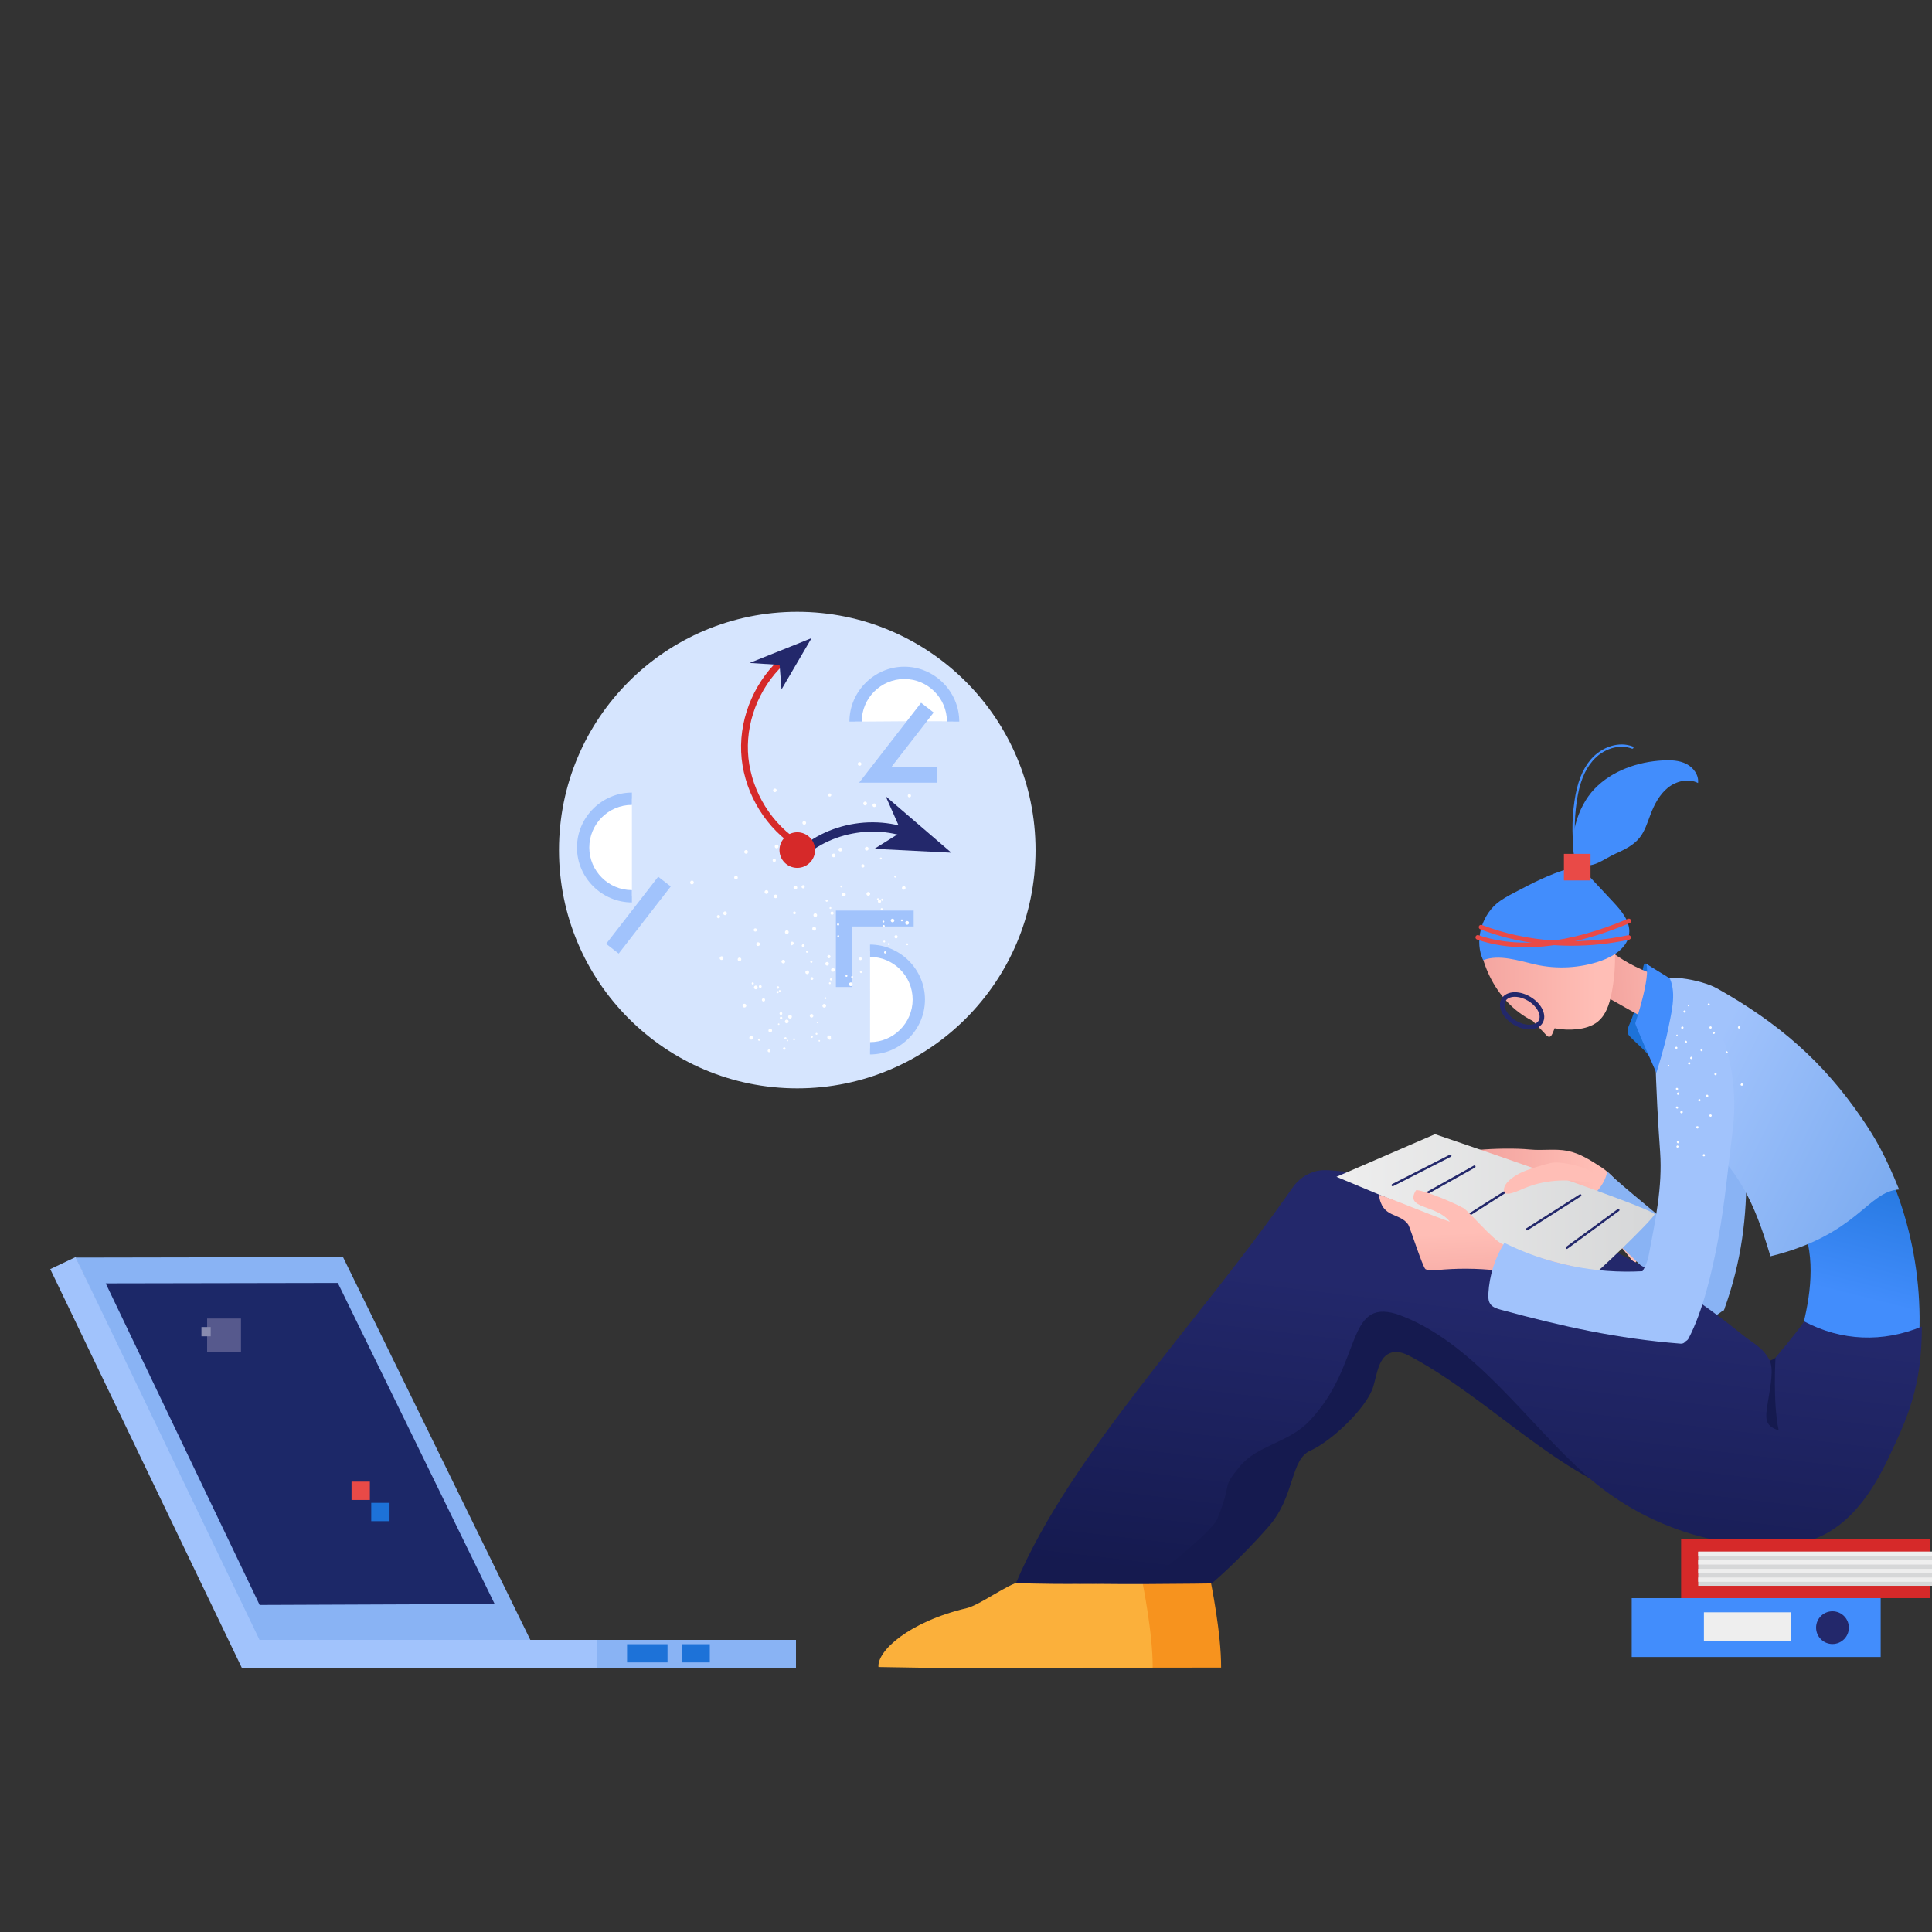 <svg width="250" height="250" viewBox="0 0 250 250" fill="none" xmlns="http://www.w3.org/2000/svg">
<rect x="0" y="0" width="250" height="250" fill="#333333" stroke="none"/>
<path d="M103.167 140.833C120.195 140.833 134 127.029 134 110C134 92.971 120.195 79.167 103.167 79.167C86.138 79.167 72.333 92.971 72.333 110C72.333 127.029 86.138 140.833 103.167 140.833Z" fill="#D6E5FE"/>
<path d="M110.711 93.376C110.711 89.924 113.536 87.126 117.022 87.126C120.507 87.126 123.332 89.924 123.332 93.376C123.453 93.255 110.711 93.376 110.711 93.376Z" fill="white"/>
<path d="M124.128 93.376H122.535C122.535 90.341 120.061 87.863 117.022 87.863C113.983 87.863 111.509 90.343 111.509 93.376H109.916C109.916 89.507 113.103 86.27 117.022 86.27C120.941 86.27 124.128 89.507 124.128 93.376Z" fill="#A1C3FC"/>
<path d="M112.583 123.029C116.035 123.029 118.834 125.853 118.834 129.339C118.834 132.824 116.035 135.649 112.583 135.649C112.583 135.649 112.596 123.017 112.583 123.029Z" fill="white"/>
<path d="M112.583 136.443V134.85C115.618 134.85 118.096 132.377 118.096 129.337C118.096 126.297 115.617 123.824 112.583 123.824V122.231C116.452 122.231 119.69 125.419 119.69 129.337C119.69 133.256 116.452 136.443 112.583 136.443Z" fill="#A1C3FC"/>
<path d="M81.768 103.359C78.316 103.359 75.733 106.191 75.518 109.67C75.237 114.209 81.689 116.275 81.768 115.98V103.359Z" fill="white"/>
<path d="M81.768 116.774V115.181C78.733 115.181 76.255 112.707 76.255 109.668C76.255 106.629 78.735 104.155 81.768 104.155V102.562C77.899 102.562 74.662 105.749 74.662 109.668C74.662 113.587 77.899 116.774 81.768 116.774Z" fill="#A1C3FC"/>
<path d="M121.242 101.281H111.17L119.189 90.94L120.813 92.2L115.364 99.225H121.242V101.281Z" fill="#A1C3FC"/>
<path d="M78.435 122.133L80.059 123.393L86.793 114.708L85.169 113.448L78.435 122.133Z" fill="#A1C3FC"/>
<path d="M110.22 127.719H108.164V117.831H118.229V119.887H110.22V127.719Z" fill="#A1C3FC"/>
<path d="M107.264 127.263C107.245 127.197 107.282 127.128 107.348 127.107C107.411 127.09 107.477 127.128 107.495 127.191C107.495 127.192 107.496 127.194 107.496 127.194C107.515 127.263 107.479 127.332 107.413 127.351C107.348 127.366 107.284 127.326 107.264 127.263ZM110.143 126.451C110.124 126.385 110.161 126.314 110.229 126.295C110.295 126.276 110.365 126.313 110.384 126.38C110.403 126.446 110.366 126.517 110.299 126.536C110.234 126.552 110.165 126.516 110.143 126.451ZM108.753 114.651C108.785 114.592 108.86 114.57 108.919 114.603C108.978 114.635 109 114.71 108.967 114.769C108.935 114.827 108.86 114.849 108.802 114.817C108.741 114.785 108.719 114.711 108.753 114.651ZM113.98 117.573C114.012 117.514 114.087 117.492 114.146 117.524C114.206 117.559 114.228 117.634 114.199 117.698C114.16 117.756 114.084 117.776 114.021 117.743C113.964 117.706 113.945 117.632 113.98 117.573ZM116.59 119.037C116.623 118.978 116.697 118.956 116.756 118.988C116.816 119.023 116.84 119.1 116.809 119.161C116.777 119.22 116.702 119.242 116.643 119.21C116.581 119.175 116.559 119.098 116.59 119.037ZM118.641 106.942C118.622 106.876 118.659 106.805 118.726 106.786C118.787 106.767 118.851 106.799 118.87 106.858C118.872 106.862 118.873 106.868 118.873 106.874C118.894 106.937 118.86 107.005 118.797 107.026C118.731 107.046 118.66 107.009 118.641 106.942ZM108.352 121.122C108.36 121.056 108.418 121.008 108.484 121.014C108.55 121.022 108.597 121.08 108.591 121.147C108.586 121.213 108.525 121.26 108.459 121.254C108.396 121.251 108.348 121.196 108.352 121.133C108.351 121.13 108.352 121.126 108.352 121.122ZM114.295 121.819C114.306 121.754 114.367 121.71 114.432 121.72C114.498 121.728 114.546 121.785 114.539 121.851C114.532 121.917 114.474 121.966 114.408 121.958H114.407C114.338 121.951 114.288 121.892 114.295 121.825L114.297 121.822L114.295 121.819ZM117.271 122.176C117.274 122.113 117.329 122.064 117.392 122.069C117.395 122.069 117.401 122.069 117.404 122.07C117.471 122.076 117.521 122.136 117.515 122.204C117.515 122.205 117.515 122.208 117.514 122.21C117.506 122.276 117.448 122.323 117.382 122.317C117.314 122.309 117.264 122.249 117.27 122.182C117.271 122.179 117.271 122.176 117.271 122.176ZM113.884 111.169C113.846 111.111 113.856 111.035 113.908 110.989C113.962 110.947 114.043 110.956 114.087 111.013C114.131 111.069 114.121 111.148 114.063 111.192C114.006 111.23 113.93 111.22 113.884 111.169ZM115.739 113.518C115.699 113.463 115.711 113.387 115.765 113.346C115.814 113.302 115.888 113.305 115.932 113.353C115.934 113.356 115.937 113.359 115.94 113.362C115.981 113.418 115.971 113.496 115.916 113.541C115.861 113.579 115.784 113.569 115.739 113.518ZM95.456 124.133C95.46 124.005 95.569 123.905 95.697 123.909C95.7 123.909 95.703 123.909 95.705 123.909C95.832 123.915 95.93 124.023 95.924 124.15V124.152C95.92 124.281 95.811 124.381 95.683 124.376C95.68 124.376 95.677 124.376 95.675 124.376C95.548 124.37 95.45 124.263 95.456 124.136V124.133ZM101.121 124.419C101.129 124.288 101.24 124.189 101.371 124.196C101.502 124.203 101.601 124.315 101.594 124.445C101.588 124.572 101.481 124.67 101.353 124.664H101.352C101.221 124.657 101.12 124.548 101.121 124.419ZM106.793 124.701C106.8 124.57 106.912 124.47 107.043 124.478C107.173 124.485 107.273 124.597 107.266 124.727C107.258 124.858 107.147 124.958 107.016 124.95C106.889 124.946 106.789 124.837 106.793 124.71C106.793 124.707 106.793 124.704 106.793 124.701ZM100.092 102.431C100.007 102.333 100.016 102.186 100.113 102.1C100.203 102.013 100.345 102.015 100.433 102.103C100.436 102.105 100.439 102.108 100.442 102.111C100.527 102.208 100.518 102.357 100.421 102.443C100.327 102.531 100.18 102.525 100.092 102.431ZM103.894 106.639C103.807 106.544 103.813 106.394 103.91 106.306C104.005 106.22 104.155 106.225 104.243 106.322C104.244 106.324 104.246 106.325 104.247 106.327C104.334 106.421 104.328 106.567 104.234 106.654C104.133 106.739 103.986 106.733 103.894 106.639ZM107.705 110.852C107.618 110.758 107.624 110.611 107.72 110.526C107.721 110.524 107.724 110.523 107.725 110.52C107.815 110.433 107.958 110.435 108.046 110.522C108.048 110.525 108.051 110.528 108.054 110.531C108.138 110.631 108.131 110.779 108.038 110.872C107.94 110.957 107.793 110.947 107.705 110.852ZM115.319 119.27C115.232 119.176 115.238 119.031 115.331 118.944C115.425 118.858 115.57 118.863 115.657 118.956C115.658 118.957 115.661 118.96 115.663 118.962C115.751 119.054 115.745 119.2 115.652 119.286C115.651 119.288 115.649 119.288 115.648 119.289C115.552 119.377 115.405 119.367 115.319 119.27ZM99.448 133.426C99.405 133.303 99.47 133.169 99.593 133.127C99.715 133.084 99.85 133.149 99.893 133.272C99.893 133.272 99.893 133.274 99.894 133.275C99.935 133.398 99.869 133.532 99.747 133.575C99.625 133.617 99.493 133.554 99.449 133.432C99.449 133.429 99.448 133.428 99.448 133.426ZM104.801 131.523C104.754 131.404 104.811 131.271 104.93 131.224C105.047 131.177 105.183 131.234 105.23 131.353C105.231 131.359 105.234 131.364 105.236 131.37C105.278 131.489 105.215 131.62 105.095 131.663C104.974 131.704 104.845 131.642 104.801 131.523ZM95.028 113.453C95.087 113.339 95.227 113.293 95.343 113.353C95.457 113.412 95.503 113.551 95.443 113.667C95.385 113.779 95.249 113.826 95.136 113.772C95.02 113.71 94.971 113.569 95.028 113.453ZM100.155 115.887C100.214 115.773 100.354 115.727 100.47 115.787C100.584 115.846 100.63 115.986 100.57 116.102C100.512 116.213 100.376 116.26 100.261 116.204C100.147 116.146 100.1 116.005 100.155 115.887ZM105.281 118.314C105.341 118.197 105.485 118.151 105.602 118.211C105.715 118.269 105.764 118.405 105.712 118.521C105.66 118.642 105.517 118.696 105.397 118.642C105.276 118.587 105.222 118.446 105.276 118.326C105.278 118.323 105.278 118.319 105.281 118.314ZM111.007 98.933C110.966 98.809 111.032 98.676 111.154 98.633C111.273 98.589 111.403 98.651 111.447 98.77L111.449 98.773C111.497 98.887 111.444 99.019 111.33 99.068C111.324 99.069 111.319 99.072 111.312 99.075C111.189 99.115 111.057 99.053 111.007 98.933ZM112.915 104.281C112.876 104.158 112.939 104.024 113.058 103.976C113.181 103.935 113.315 104.001 113.357 104.123C113.4 104.245 113.337 104.377 113.215 104.421C113.213 104.421 113.212 104.422 113.211 104.422C113.091 104.466 112.961 104.405 112.917 104.286C112.915 104.283 112.915 104.283 112.915 104.281ZM114.82 109.623C114.774 109.507 114.831 109.376 114.947 109.332C114.95 109.33 114.955 109.329 114.958 109.329C115.077 109.282 115.213 109.341 115.26 109.46C115.261 109.464 115.263 109.467 115.264 109.47C115.307 109.593 115.242 109.727 115.119 109.77C114.996 109.812 114.862 109.748 114.819 109.624C114.821 109.626 114.821 109.624 114.82 109.623ZM116.722 114.976C116.681 114.852 116.747 114.719 116.869 114.676C116.985 114.632 117.116 114.689 117.16 114.805C117.161 114.808 117.163 114.813 117.163 114.816C117.207 114.936 117.148 115.07 117.028 115.118C116.905 115.161 116.769 115.098 116.722 114.976ZM92.775 118.543C92.814 118.436 92.933 118.379 93.042 118.417C93.151 118.455 93.207 118.574 93.168 118.684C93.13 118.793 93.011 118.849 92.901 118.81C92.794 118.769 92.738 118.652 92.775 118.543ZM97.538 120.268C97.577 120.161 97.696 120.104 97.805 120.142C97.915 120.177 97.974 120.295 97.939 120.405C97.903 120.515 97.786 120.574 97.676 120.539C97.671 120.537 97.668 120.536 97.664 120.534C97.557 120.499 97.499 120.383 97.535 120.276C97.536 120.274 97.538 120.27 97.538 120.268ZM102.311 122.142C102.284 122.096 102.281 122.042 102.302 121.992C102.342 121.885 102.46 121.828 102.569 121.866C102.681 121.906 102.74 122.026 102.7 122.137C102.7 122.139 102.7 122.139 102.698 122.14C102.675 122.206 102.621 122.256 102.553 122.274L102.546 122.278C102.507 122.29 102.466 122.286 102.433 122.266C102.374 122.249 102.328 122.201 102.311 122.142ZM107.065 123.716C107.106 123.605 107.228 123.55 107.336 123.591C107.446 123.632 107.502 123.754 107.461 123.862C107.421 123.97 107.302 124.027 107.194 123.989C107.082 123.949 107.023 123.829 107.063 123.717C107.065 123.719 107.065 123.717 107.065 123.716ZM107.166 102.966C107.121 102.857 107.166 102.732 107.272 102.681C107.373 102.632 107.493 102.675 107.542 102.776C107.543 102.779 107.543 102.782 107.545 102.785C107.596 102.888 107.553 103.014 107.449 103.064C107.448 103.064 107.446 103.066 107.445 103.066C107.342 103.111 107.22 103.067 107.166 102.966ZM109.315 107.542C109.268 107.438 109.315 107.316 109.418 107.269C109.52 107.22 109.64 107.263 109.688 107.364C109.69 107.367 109.69 107.37 109.691 107.373C109.743 107.476 109.7 107.602 109.596 107.652C109.594 107.652 109.593 107.654 109.592 107.654C109.486 107.698 109.364 107.648 109.315 107.542ZM111.466 112.139C111.415 112.036 111.458 111.91 111.562 111.86C111.563 111.86 111.565 111.859 111.566 111.859C111.663 111.809 111.782 111.847 111.832 111.944C111.835 111.95 111.838 111.956 111.841 111.962C111.892 112.064 111.85 112.191 111.745 112.241C111.744 112.241 111.742 112.242 111.741 112.242C111.637 112.286 111.516 112.24 111.466 112.139ZM113.61 116.72C113.564 116.613 113.614 116.489 113.722 116.442C113.824 116.398 113.946 116.442 113.995 116.545C114.04 116.649 113.998 116.773 113.896 116.825C113.786 116.873 113.661 116.826 113.61 116.72ZM115.761 121.315C115.711 121.211 115.753 121.085 115.858 121.033C115.962 120.983 116.088 121.027 116.139 121.13V121.132C116.185 121.24 116.139 121.365 116.034 121.417C115.93 121.459 115.812 121.415 115.761 121.315ZM98.586 129.392C98.58 129.279 98.667 129.182 98.781 129.176C98.784 129.176 98.787 129.176 98.791 129.176C98.902 129.168 98.996 129.251 99.003 129.359C99.003 129.364 99.004 129.368 99.003 129.373C99.012 129.487 98.925 129.587 98.811 129.596C98.808 129.596 98.805 129.596 98.803 129.596C98.687 129.597 98.592 129.506 98.586 129.392ZM113.767 128.703C113.766 128.587 113.855 128.492 113.973 128.487C114.088 128.483 114.185 128.576 114.188 128.693C114.191 128.809 114.1 128.906 113.983 128.909C113.867 128.912 113.77 128.819 113.767 128.703ZM100.041 111.486C99.959 111.405 99.954 111.273 100.034 111.189C100.111 111.104 100.241 111.098 100.326 111.175C100.409 111.254 100.418 111.384 100.345 111.474C100.264 111.561 100.129 111.565 100.041 111.486ZM103.788 114.899C103.703 114.827 103.692 114.701 103.764 114.616C103.767 114.613 103.77 114.61 103.772 114.607C103.85 114.522 103.979 114.516 104.064 114.592C104.147 114.672 104.156 114.802 104.083 114.892C104.003 114.976 103.873 114.979 103.788 114.899ZM107.527 118.319C107.442 118.241 107.436 118.112 107.513 118.026C107.59 117.941 107.72 117.935 107.805 118.012C107.89 118.09 107.896 118.219 107.819 118.304C107.742 118.389 107.612 118.395 107.527 118.319ZM117.467 102.973C117.459 102.863 117.542 102.769 117.65 102.762C117.655 102.762 117.659 102.76 117.663 102.762C117.778 102.753 117.878 102.84 117.887 102.954V102.962C117.887 103.076 117.797 103.171 117.681 103.177C117.568 103.183 117.471 103.097 117.465 102.982C117.467 102.979 117.467 102.976 117.467 102.973ZM117.696 108.037C117.691 107.921 117.779 107.821 117.895 107.814C118.013 107.812 118.11 107.905 118.113 108.022C118.114 108.134 118.03 108.228 117.919 108.238C117.806 108.247 117.706 108.163 117.696 108.05C117.696 108.044 117.696 108.041 117.696 108.037ZM100.779 128.222C100.791 128.154 100.856 128.107 100.923 128.119C100.991 128.131 101.038 128.195 101.026 128.263C101.014 128.33 100.95 128.377 100.882 128.366C100.816 128.352 100.771 128.289 100.779 128.222ZM106.687 129.144C106.698 129.079 106.759 129.035 106.824 129.045C106.887 129.049 106.936 129.105 106.93 129.168C106.928 129.174 106.928 129.182 106.927 129.189C106.916 129.254 106.855 129.298 106.79 129.287C106.726 129.281 106.679 129.226 106.685 129.163C106.686 129.155 106.687 129.15 106.687 129.144ZM107.355 117.573C107.316 117.519 107.328 117.442 107.382 117.401C107.436 117.361 107.513 117.373 107.554 117.428C107.595 117.482 107.582 117.558 107.527 117.599C107.471 117.64 107.395 117.629 107.355 117.573ZM114.395 127.231C114.356 127.176 114.367 127.1 114.422 127.059C114.476 127.019 114.554 127.032 114.594 127.087C114.632 127.141 114.62 127.216 114.567 127.256C114.511 127.297 114.435 127.285 114.395 127.231ZM102.632 134.507C102.619 134.442 102.657 134.378 102.72 134.359C102.788 134.346 102.855 134.387 102.873 134.454C102.891 134.517 102.853 134.583 102.789 134.601C102.788 134.601 102.787 134.602 102.785 134.602C102.717 134.614 102.65 134.573 102.632 134.507ZM105.536 133.807C105.52 133.742 105.56 133.676 105.624 133.658C105.686 133.639 105.752 133.675 105.771 133.736C105.773 133.739 105.773 133.742 105.773 133.742C105.793 133.805 105.76 133.87 105.701 133.89C105.696 133.892 105.69 133.893 105.685 133.893C105.621 133.911 105.555 133.873 105.538 133.81C105.538 133.809 105.538 133.808 105.536 133.807ZM104.318 123.102C104.356 123.048 104.429 123.03 104.488 123.061C104.546 123.093 104.566 123.168 104.532 123.225C104.531 123.228 104.531 123.228 104.528 123.231C104.497 123.289 104.425 123.309 104.368 123.278C104.365 123.277 104.36 123.276 104.36 123.276C104.3 123.236 104.282 123.161 104.318 123.102ZM106.874 124.654C106.912 124.6 106.985 124.582 107.044 124.613C107.102 124.649 107.119 124.724 107.085 124.783C107.056 124.842 106.984 124.865 106.927 124.834C106.924 124.833 106.923 124.832 106.919 124.83C106.859 124.796 106.837 124.72 106.87 124.66C106.869 124.66 106.872 124.657 106.874 124.654ZM109.426 126.219C109.456 126.162 109.528 126.141 109.586 126.172C109.589 126.173 109.593 126.175 109.596 126.178C109.655 126.215 109.672 126.291 109.637 126.348C109.599 126.402 109.526 126.42 109.467 126.389C109.409 126.357 109.389 126.282 109.421 126.225C109.423 126.222 109.424 126.221 109.426 126.219ZM113.489 116.381C113.473 116.315 113.513 116.248 113.578 116.232C113.644 116.216 113.71 116.256 113.726 116.321C113.745 116.381 113.713 116.445 113.654 116.464C113.65 116.466 113.644 116.467 113.638 116.467C113.575 116.485 113.508 116.447 113.491 116.384L113.489 116.381ZM114.191 119.286C114.177 119.217 114.219 119.15 114.287 119.133C114.351 119.12 114.413 119.161 114.428 119.224C114.447 119.285 114.414 119.349 114.356 119.368C114.351 119.37 114.345 119.371 114.339 119.371C114.276 119.389 114.21 119.351 114.193 119.288L114.191 119.286ZM114.89 122.192C114.876 122.123 114.918 122.055 114.985 122.039C115.055 122.024 115.122 122.067 115.137 122.134C115.148 122.205 115.102 122.269 115.031 122.281C114.971 122.292 114.909 122.253 114.89 122.192ZM97.272 127.204C97.295 127.134 97.373 127.095 97.444 127.12C97.445 127.12 97.447 127.12 97.447 127.12C97.52 127.144 97.561 127.22 97.539 127.294C97.538 127.297 97.536 127.301 97.535 127.304C97.511 127.375 97.433 127.413 97.363 127.388C97.362 127.388 97.36 127.388 97.36 127.388C97.285 127.358 97.247 127.278 97.272 127.204ZM100.486 128.335C100.512 128.261 100.595 128.222 100.668 128.248C100.743 128.275 100.781 128.357 100.754 128.43C100.731 128.501 100.653 128.539 100.583 128.514C100.583 128.514 100.58 128.514 100.578 128.512C100.505 128.493 100.461 128.419 100.481 128.344C100.483 128.34 100.484 128.338 100.486 128.335ZM106.849 116.605C106.814 116.542 106.839 116.461 106.9 116.428C106.904 116.425 106.91 116.423 106.915 116.42C106.984 116.388 107.067 116.419 107.1 116.488C107.129 116.56 107.103 116.641 107.037 116.68C106.966 116.711 106.881 116.679 106.849 116.605ZM108.32 119.683C108.288 119.611 108.321 119.526 108.393 119.495C108.462 119.463 108.546 119.493 108.578 119.562C108.608 119.634 108.581 119.715 108.515 119.755C108.443 119.784 108.358 119.753 108.32 119.683ZM111.29 125.833C111.252 125.771 111.271 125.689 111.334 125.651C111.34 125.648 111.347 125.643 111.353 125.64C111.422 125.608 111.506 125.639 111.538 125.708C111.572 125.779 111.544 125.864 111.475 125.901C111.405 125.933 111.322 125.902 111.29 125.833ZM98.09 134.547C98.082 134.469 98.138 134.4 98.216 134.392C98.219 134.392 98.22 134.392 98.223 134.392C98.301 134.394 98.364 134.453 98.371 134.53C98.376 134.608 98.317 134.674 98.239 134.679C98.238 134.679 98.236 134.679 98.235 134.679C98.159 134.68 98.094 134.623 98.09 134.547ZM101.493 134.353C101.49 134.276 101.547 134.213 101.624 134.209C101.702 134.201 101.771 134.257 101.778 134.335C101.778 134.335 101.778 134.339 101.778 134.342C101.781 134.422 101.718 134.486 101.638 134.489C101.563 134.491 101.497 134.43 101.493 134.353ZM104.902 134.166C104.895 134.094 104.947 134.03 105.019 134.024C105.024 134.022 105.027 134.024 105.032 134.024C105.106 134.015 105.174 134.066 105.184 134.14C105.184 134.143 105.184 134.146 105.185 134.15C105.193 134.228 105.137 134.297 105.059 134.304C104.981 134.312 104.912 134.256 104.905 134.178C104.902 134.174 104.902 134.169 104.902 134.166ZM102.311 122.142C102.317 122.123 102.325 122.104 102.337 122.088C102.387 122.03 102.475 122.026 102.533 122.076C102.534 122.077 102.535 122.077 102.537 122.079C102.593 122.13 102.599 122.214 102.553 122.273L102.546 122.277C102.496 122.334 102.408 122.339 102.35 122.289C102.349 122.287 102.348 122.286 102.348 122.286C102.306 122.252 102.292 122.193 102.311 122.142ZM104.896 124.561C104.839 124.513 104.83 124.426 104.879 124.367C104.879 124.367 104.879 124.366 104.88 124.366C104.931 124.307 105.02 124.3 105.083 124.345C105.138 124.401 105.144 124.489 105.096 124.551C105.043 124.61 104.953 124.614 104.896 124.561ZM107.433 126.834C107.376 126.781 107.372 126.692 107.424 126.636C107.477 126.579 107.567 126.574 107.622 126.627C107.68 126.68 107.684 126.77 107.631 126.825C107.581 126.883 107.493 126.887 107.436 126.837C107.435 126.837 107.435 126.836 107.433 126.834ZM114.016 116.435C114.012 116.357 114.071 116.291 114.149 116.287C114.15 116.287 114.152 116.287 114.153 116.287C114.229 116.284 114.293 116.341 114.297 116.418C114.306 116.491 114.254 116.559 114.181 116.569C114.178 116.569 114.175 116.569 114.171 116.57C114.093 116.573 114.024 116.514 114.016 116.435ZM114.21 119.838C114.203 119.766 114.256 119.702 114.328 119.696C114.332 119.694 114.335 119.696 114.341 119.696C114.414 119.687 114.482 119.738 114.491 119.812C114.491 119.815 114.491 119.818 114.492 119.822C114.498 119.901 114.438 119.97 114.36 119.978C114.281 119.979 114.213 119.918 114.21 119.838C114.21 119.84 114.21 119.838 114.21 119.838ZM114.397 123.246C114.392 123.168 114.452 123.102 114.529 123.098C114.605 123.093 114.671 123.152 114.677 123.228C114.685 123.306 114.629 123.375 114.551 123.383C114.548 123.383 114.547 123.383 114.544 123.383C114.469 123.382 114.404 123.324 114.397 123.246ZM89.374 114.374C89.281 114.278 89.278 114.127 89.367 114.027C89.458 113.929 89.611 113.923 89.708 114.013C89.803 114.107 89.806 114.261 89.715 114.359C89.626 114.457 89.473 114.463 89.374 114.374ZM93.659 118.358C93.56 118.267 93.555 118.114 93.644 118.018C93.735 117.919 93.888 117.913 93.985 118.003C94.083 118.094 94.089 118.247 93.999 118.344C93.91 118.444 93.757 118.449 93.659 118.358ZM97.934 122.349C97.839 122.255 97.836 122.101 97.927 122.002C98.021 121.908 98.173 121.908 98.267 122.001C98.361 122.095 98.361 122.248 98.269 122.342C98.176 122.434 98.029 122.437 97.934 122.349ZM106.494 130.325C106.398 130.232 106.395 130.077 106.486 129.979C106.579 129.884 106.73 129.88 106.827 129.973C106.921 130.064 106.925 130.214 106.836 130.311C106.743 130.409 106.592 130.415 106.494 130.325ZM111.704 103.986C111.703 103.851 111.808 103.738 111.943 103.731C112.079 103.731 112.189 103.839 112.187 103.975C112.187 104.105 112.086 104.212 111.955 104.218C111.823 104.221 111.711 104.118 111.704 103.986ZM111.91 109.831C111.907 109.699 112.01 109.587 112.142 109.579C112.275 109.573 112.388 109.677 112.394 109.811C112.4 109.944 112.296 110.057 112.162 110.063C112.03 110.066 111.919 109.963 111.91 109.831ZM112.117 115.675C112.114 115.542 112.215 115.429 112.349 115.422C112.484 115.42 112.597 115.526 112.604 115.661C112.604 115.796 112.494 115.905 112.359 115.905C112.231 115.906 112.124 115.805 112.117 115.675ZM96.099 130.044C96.146 129.917 96.287 129.853 96.413 129.9C96.539 129.947 96.604 130.088 96.557 130.214C96.51 130.34 96.369 130.405 96.243 130.358C96.118 130.308 96.055 130.17 96.099 130.044ZM101.58 132.098C101.621 131.971 101.757 131.902 101.884 131.943C101.886 131.945 101.888 131.945 101.89 131.945C102.014 131.993 102.077 132.133 102.033 132.259C101.988 132.385 101.85 132.452 101.724 132.404C101.722 132.404 101.721 132.403 101.721 132.403C101.597 132.359 101.534 132.221 101.58 132.098ZM107.063 134.141C107.109 134.015 107.248 133.95 107.374 133.996C107.376 133.996 107.377 133.997 107.377 133.997C107.495 134.043 107.552 134.172 107.509 134.289C107.514 134.297 107.514 134.297 107.511 134.309C107.47 134.424 107.345 134.488 107.226 134.455L107.203 134.449C107.082 134.408 107.016 134.276 107.059 134.154C107.06 134.15 107.062 134.146 107.063 134.141ZM100.273 109.631C100.223 109.508 100.277 109.367 100.395 109.307C100.518 109.257 100.658 109.313 100.712 109.433C100.769 109.552 100.719 109.694 100.6 109.75C100.599 109.75 100.597 109.752 100.596 109.752C100.474 109.809 100.33 109.755 100.273 109.631ZM102.704 114.958C102.648 114.835 102.703 114.691 102.826 114.633C102.945 114.579 103.084 114.633 103.139 114.752C103.196 114.873 103.146 115.015 103.026 115.072C102.905 115.13 102.763 115.08 102.706 114.959C102.706 114.959 102.704 114.959 102.704 114.958ZM105.131 120.277C105.074 120.158 105.124 120.016 105.241 119.96C105.243 119.96 105.244 119.959 105.246 119.959C105.366 119.9 105.513 119.948 105.573 120.07C105.632 120.191 105.583 120.338 105.461 120.398C105.341 120.457 105.194 120.408 105.134 120.286C105.134 120.285 105.131 120.28 105.131 120.277ZM107.558 125.596C107.505 125.475 107.562 125.332 107.684 125.281C107.803 125.229 107.941 125.282 107.997 125.4C108.053 125.519 108.001 125.663 107.882 125.72C107.759 125.774 107.614 125.72 107.558 125.596ZM96.969 134.209C97.015 134.086 97.148 134.016 97.276 134.05C97.403 134.096 97.469 134.234 97.428 134.36C97.392 134.483 97.265 134.554 97.141 134.519C97.137 134.517 97.132 134.516 97.129 134.514C97.002 134.475 96.93 134.341 96.969 134.213C96.969 134.212 96.969 134.21 96.969 134.209ZM96.323 110.338C96.266 110.219 96.319 110.075 96.438 110.018C96.557 109.96 96.701 110.013 96.758 110.132C96.812 110.248 96.766 110.388 96.651 110.448C96.529 110.508 96.384 110.458 96.323 110.338ZM98.96 115.535C98.902 115.414 98.95 115.268 99.072 115.208C99.189 115.152 99.332 115.197 99.395 115.312C99.452 115.434 99.405 115.58 99.289 115.646C99.166 115.702 99.022 115.653 98.96 115.535ZM101.597 120.731C101.538 120.611 101.587 120.464 101.709 120.404C101.826 120.343 101.972 120.389 102.032 120.508C102.092 120.625 102.046 120.771 101.928 120.831C101.809 120.891 101.663 120.848 101.597 120.731ZM104.241 125.924C104.178 125.811 104.219 125.671 104.332 125.608C104.337 125.605 104.341 125.604 104.346 125.601C104.463 125.541 104.607 125.588 104.668 125.705C104.729 125.822 104.682 125.966 104.564 126.027C104.445 126.087 104.302 126.041 104.241 125.924ZM117.147 119.342C117.192 119.216 117.33 119.15 117.456 119.191C117.58 119.233 117.646 119.37 117.603 119.493C117.568 119.616 117.44 119.687 117.317 119.652C117.313 119.65 117.308 119.649 117.305 119.647C117.178 119.608 117.106 119.474 117.145 119.346C117.147 119.346 117.147 119.345 117.147 119.342ZM93.211 124.166C93.111 124.08 93.102 123.93 93.188 123.83C93.188 123.83 93.188 123.829 93.189 123.829C93.274 123.726 93.425 123.711 93.528 123.796C93.628 123.886 93.64 124.039 93.555 124.141C93.466 124.24 93.315 124.252 93.211 124.166ZM97.645 127.957C97.543 127.872 97.53 127.721 97.615 127.618C97.701 127.517 97.852 127.504 97.955 127.589C97.956 127.589 97.956 127.59 97.957 127.592C98.056 127.681 98.068 127.832 97.984 127.937C97.897 128.036 97.748 128.045 97.648 127.96L97.645 127.957ZM102.066 131.747C101.966 131.656 101.96 131.501 102.051 131.4C102.137 131.305 102.284 131.294 102.384 131.375C102.487 131.463 102.497 131.618 102.411 131.72C102.322 131.825 102.167 131.835 102.066 131.747ZM108.502 109.95C108.495 109.816 108.596 109.7 108.73 109.69C108.86 109.681 108.975 109.78 108.984 109.91C108.998 110.04 108.907 110.156 108.777 110.172C108.774 110.172 108.769 110.173 108.766 110.173C108.633 110.188 108.514 110.089 108.501 109.957C108.501 109.954 108.501 109.951 108.501 109.951V109.95H108.502V109.95ZM108.951 115.76C108.944 115.626 109.045 115.51 109.179 115.5C109.311 115.491 109.424 115.589 109.433 115.72C109.448 115.849 109.357 115.965 109.226 115.981C109.223 115.981 109.219 115.983 109.216 115.983C109.082 115.996 108.963 115.899 108.95 115.767C108.95 115.765 108.95 115.763 108.95 115.763V115.76H108.951ZM109.85 127.38C109.844 127.247 109.945 127.132 110.077 127.12C110.21 127.112 110.323 127.21 110.332 127.341C110.339 127.471 110.243 127.586 110.116 127.602C109.981 127.614 109.862 127.515 109.85 127.382C109.85 127.383 109.848 127.382 109.85 127.38ZM99.352 135.881C99.404 135.793 99.515 135.762 99.603 135.813C99.692 135.863 99.722 135.976 99.671 136.064C99.623 136.15 99.514 136.179 99.429 136.13C99.427 136.13 99.427 136.13 99.426 136.129C99.341 136.079 99.308 135.971 99.352 135.881ZM102.626 118.179C102.6 118.082 102.659 117.983 102.756 117.957C102.851 117.933 102.95 117.988 102.978 118.082C103.006 118.175 102.956 118.272 102.863 118.301C102.857 118.302 102.851 118.304 102.845 118.305C102.751 118.329 102.654 118.273 102.626 118.179ZM103.754 122.418C103.729 122.321 103.789 122.22 103.886 122.195C103.985 122.17 104.084 122.23 104.109 122.327C104.136 122.424 104.079 122.522 103.983 122.549C103.98 122.55 103.979 122.55 103.977 122.55C103.88 122.575 103.782 122.516 103.754 122.418ZM104.886 126.665C104.861 126.569 104.921 126.467 105.018 126.442C105.115 126.417 105.216 126.477 105.241 126.574C105.266 126.671 105.206 126.772 105.109 126.798C105.011 126.821 104.914 126.762 104.886 126.665ZM95.566 124.272C95.507 124.191 95.523 124.078 95.603 124.018C95.685 123.964 95.794 123.978 95.857 124.055C95.917 124.134 95.901 124.247 95.822 124.309C95.822 124.309 95.822 124.309 95.82 124.31C95.745 124.371 95.634 124.359 95.573 124.284C95.572 124.279 95.569 124.275 95.566 124.272ZM98.234 127.769C98.173 127.687 98.188 127.573 98.266 127.508C98.345 127.448 98.458 127.464 98.52 127.543C98.582 127.618 98.571 127.73 98.496 127.79C98.495 127.791 98.492 127.793 98.49 127.794C98.413 127.859 98.299 127.849 98.235 127.771L98.234 127.769ZM100.906 131.256C100.846 131.181 100.857 131.07 100.932 131.01C100.937 131.007 100.94 131.004 100.943 131.002C101.016 130.941 101.125 130.951 101.186 131.024C101.188 131.027 101.191 131.028 101.192 131.032C101.253 131.114 101.238 131.228 101.16 131.293C101.081 131.353 100.968 131.337 100.906 131.258V131.256H100.906ZM111.157 124.036C111.174 123.934 111.27 123.865 111.37 123.883C111.466 123.899 111.533 123.987 111.524 124.084C111.511 124.186 111.418 124.257 111.315 124.244C111.214 124.23 111.143 124.137 111.157 124.036ZM100.674 132.578C100.647 132.529 100.663 132.468 100.71 132.44C100.759 132.412 100.821 132.428 100.848 132.477C100.876 132.525 100.86 132.587 100.812 132.615C100.809 132.616 100.807 132.617 100.804 132.619C100.756 132.641 100.7 132.622 100.674 132.578ZM101.804 134.687C101.779 134.642 101.797 134.583 101.842 134.558C101.842 134.558 101.844 134.558 101.845 134.557C101.888 134.53 101.944 134.543 101.969 134.586C101.972 134.59 101.973 134.595 101.976 134.598C102.004 134.643 101.992 134.703 101.947 134.731C101.945 134.733 101.942 134.734 101.939 134.734C101.889 134.754 101.831 134.734 101.804 134.687ZM105.682 132.303C105.674 132.25 105.712 132.203 105.765 132.196C105.821 132.19 105.871 132.23 105.877 132.286C105.884 132.337 105.849 132.386 105.796 132.393C105.796 132.393 105.795 132.393 105.793 132.393C105.738 132.4 105.688 132.359 105.682 132.303ZM105.917 134.693C105.911 134.638 105.95 134.588 106.006 134.582C106.062 134.576 106.112 134.615 106.118 134.671C106.124 134.727 106.084 134.777 106.028 134.783C105.972 134.789 105.923 134.748 105.917 134.693ZM100.493 127.796C100.486 127.706 100.553 127.627 100.644 127.62C100.727 127.608 100.803 127.665 100.813 127.746C100.813 127.752 100.814 127.756 100.814 127.762C100.829 127.846 100.772 127.925 100.688 127.938C100.684 127.94 100.679 127.94 100.675 127.94C100.589 127.953 100.506 127.893 100.494 127.805C100.493 127.803 100.493 127.8 100.493 127.796ZM100.91 131.75C100.895 131.666 100.953 131.587 101.036 131.573C101.041 131.572 101.045 131.572 101.049 131.572C101.136 131.559 101.218 131.619 101.23 131.707C101.23 131.707 101.232 131.714 101.232 131.719C101.24 131.808 101.176 131.891 101.086 131.901C101 131.91 100.92 131.847 100.912 131.76C100.912 131.757 100.912 131.754 100.912 131.754L100.91 131.75ZM101.317 135.699C101.309 135.61 101.374 135.529 101.462 135.517C101.55 135.505 101.632 135.568 101.644 135.657C101.644 135.657 101.646 135.661 101.644 135.663C101.653 135.752 101.588 135.834 101.499 135.845C101.409 135.853 101.329 135.79 101.317 135.699ZM107.226 134.454C107.204 134.416 107.198 134.37 107.212 134.326C107.24 134.24 107.331 134.191 107.419 134.215C107.455 134.229 107.488 134.254 107.51 134.288C107.514 134.296 107.514 134.296 107.511 134.307C107.535 134.341 107.54 134.384 107.53 134.423C107.502 134.51 107.411 134.558 107.323 134.535C107.282 134.519 107.248 134.491 107.226 134.454Z" fill="white"/>
<path d="M103.545 109.984C103.193 109.759 102.829 109.527 102.474 109.277C98.622 106.583 96.106 101.994 95.905 97.299C95.704 92.603 97.819 87.815 101.425 84.803L101.99 85.48C98.59 88.321 96.595 92.835 96.784 97.262C96.974 101.689 99.346 106.017 102.977 108.557C103.318 108.794 103.675 109.022 104.018 109.242L103.545 109.984Z" fill="#D62929"/>
<path d="M101.129 89.209L105.015 82.573L96.996 85.788L100.878 86.032L101.129 89.209Z" fill="#23286B"/>
<path d="M113.145 109.838L123.106 110.339L114.608 103.036L116.649 107.648L113.145 109.838Z" fill="#23286B"/>
<path d="M102.929 111.747C102.783 111.747 102.64 111.694 102.527 111.587C102.29 111.364 102.28 110.992 102.502 110.757C106.808 106.194 114.184 105.061 119.662 108.119C119.945 108.278 120.046 108.635 119.888 108.918C119.729 109.201 119.373 109.303 119.089 109.144C114.15 106.385 107.24 107.448 103.356 111.564C103.24 111.686 103.084 111.747 102.929 111.747Z" fill="#23286B"/>
<path d="M103.166 112.304C104.439 112.304 105.47 111.272 105.47 110C105.47 108.728 104.439 107.696 103.166 107.696C101.894 107.696 100.863 108.728 100.863 110C100.863 111.272 101.894 112.304 103.166 112.304Z" fill="#D62929"/>
<path d="M103 212.2H56.879V215.828H103V212.2Z" fill="#89B3F4"/>
<path d="M68.907 212.778L34.255 214.335L9.762 162.73L44.386 162.667L68.907 212.778Z" fill="#89B3F4"/>
<path d="M34.578 214.276L31.3 215.833L6.5 164.223L9.778 162.667L34.578 214.276Z" fill="#A1C3FC"/>
<path d="M77.228 212.2H31.314V215.828H77.228V212.2Z" fill="#A1C3FC"/>
<path d="M64.011 207.559L33.596 207.681L13.678 166.066L43.711 166.011L64.011 207.559Z" fill="#1C2868"/>
<path d="M31.183 170.618H26.802V174.998H31.183V170.618Z" fill="#56598D"/>
<path d="M27.266 171.719H26.067V172.918H27.266V171.719Z" fill="#888BAF"/>
<path d="M47.859 191.724H45.488V194.094H47.859V191.724Z" fill="#E94A47"/>
<path d="M50.408 194.468H48.037V196.838H50.408V194.468Z" fill="#1D72D8"/>
<path d="M86.376 212.758H81.141V215.116H86.376V212.758Z" fill="#1D72D8"/>
<path d="M91.85 212.758H88.234V215.116H91.85V212.758Z" fill="#1D72D8"/>
<path d="M213.012 124.711C212.669 124.516 212.609 125.275 212.551 125.623C212.158 127.946 211.835 130.316 210.883 132.471C210.694 132.899 210.48 133.391 210.681 133.813C210.758 133.973 210.886 134.1 211.01 134.227C212.239 135.485 213.564 136.389 214.216 138.021C214.73 136.393 215.186 135.102 215.446 133.415C215.753 131.418 215.879 130.829 215.938 128.809C215.949 128.422 215.644 126.931 215.498 126.572C215.351 126.214 213.646 125.139 213.012 124.711Z" fill="#1D72D8"/>
<path d="M213.203 131.452C214.83 130.769 216.244 129.133 215.948 127.396C215.906 127.15 215.826 126.9 215.652 126.722C215.454 126.519 215.166 126.437 214.893 126.358C210.342 125.032 206.294 122.051 203.681 118.1C202.85 120.845 202.26 123.662 201.92 126.51C202.56 127.317 203.688 127.49 204.686 127.749C207.387 128.448 209.702 130.137 212.188 131.403C212.349 131.484 212.516 131.566 212.696 131.575C212.871 131.583 213.042 131.52 213.203 131.452Z" fill="url(#paint0_linear)"/>
<path d="M208.968 123.008C208.868 120.456 208.201 117.674 206.129 116.176C204.815 115.225 203.105 114.944 201.489 115.097C199.873 115.25 198.324 115.803 196.812 116.393C194.797 117.179 192.615 118.236 191.847 120.257C191.331 121.616 191.579 123.146 192.034 124.526C192.871 127.062 194.413 129.39 196.545 131C197.104 131.422 197.705 131.791 198.334 132.103C199.024 132.866 199.301 133.079 200.034 133.892C200.704 134.636 200.905 133.657 201.166 133.056C202.12 133.236 203.096 133.284 204.064 133.179C205.024 133.074 205.999 132.809 206.749 132.2C207.82 131.331 208.262 129.917 208.531 128.566C208.894 126.739 209.041 124.869 208.968 123.008Z" fill="url(#paint1_linear)"/>
<path d="M215.435 147.928C214.96 144.916 214.05 139.267 214.378 136.236C214.706 133.205 215.77 132.694 218.159 130.796C219.504 129.729 221.585 129.133 222.862 130.28C223.756 131.083 224.787 133.015 224.853 134.214C225.516 146.197 227.783 156.669 223.071 169.564C221.592 169.654 220.09 169.323 218.787 168.62C218.566 168.501 218.346 168.367 218.193 168.168C217.991 167.904 217.933 167.561 217.881 167.233C217.199 162.905 216.953 159.686 216.271 155.358C215.937 153.234 215.769 150.05 215.435 147.928Z" fill="#89B3F4"/>
<path d="M186.138 149.955C187.17 148.879 194.325 148.384 197.999 148.746C199.607 148.904 201.251 148.61 202.837 148.924C204.445 149.242 205.862 150.159 207.234 151.057C209.917 152.814 211.328 156.55 214.011 158.306C215.01 158.96 217.27 162.482 218.439 162.728C217.811 164.589 212.18 161.685 211.552 163.547C208.488 159.635 207.546 159.051 204.272 155.311C203.243 154.136 202.485 152.648 201.116 151.898C200.189 151.39 199.103 151.291 198.059 151.124C194.104 150.492 184.441 151.722 186.138 149.955Z" fill="url(#paint2_linear)"/>
<path d="M215.546 167.068C216.624 168.269 217.718 169.484 219.065 170.373C220.412 171.262 221.772 170.565 223.093 169.466C224.105 165.73 221.164 163.123 217.927 160.166C214.69 157.208 210.418 153.97 207.967 151.596C207.722 153.239 206.11 155.08 204.561 155.682C208.275 160.343 212.029 163.15 215.546 167.068Z" fill="#89B3F4"/>
<path d="M140.926 204.65C144.398 203.986 156.666 204.648 156.666 204.648C156.666 204.648 158.044 211.363 158.01 215.785C152.832 215.791 147.654 215.799 142.476 215.805C133.773 215.817 131.715 215.899 122.526 215.712C122.331 213.649 126.451 209.86 133.962 208.09C135.622 207.7 139.251 204.97 140.926 204.65Z" fill="#F7931E"/>
<path d="M132.073 204.65C135.545 203.986 147.813 204.648 147.813 204.648C147.813 204.648 149.191 211.363 149.156 215.785C143.978 215.791 138.8 215.799 133.622 215.805C124.92 215.817 122.862 215.899 113.673 215.712C113.478 213.649 117.598 209.86 125.109 208.09C126.769 207.7 130.398 204.97 132.073 204.65Z" fill="#FBB03B"/>
<path d="M182.774 175.659C193.141 181.335 201.432 190.884 212.743 194.318C221.23 196.895 230.79 195.557 238.332 190.894C242.214 188.493 245.728 184.988 246.702 180.532C246.798 180.09 246.867 179.617 246.705 179.194C246.507 178.676 246.009 178.344 245.538 178.05C241.729 175.676 237.75 173.572 233.643 171.76C231.59 172.45 231.057 175.501 228.97 176.08C227.753 176.417 226.511 175.76 225.39 175.179C218.201 171.455 189.608 145.967 181.876 151.592C161.955 166.084 151.257 181.682 135.517 204.772C141.789 205.141 156.79 204.895 156.79 204.895C156.79 204.895 160.158 202.102 164.168 197.526C167.611 193.596 166.918 188.875 169.579 187.7C172.24 186.525 176.873 182.197 177.704 179.412C178.206 177.731 178.4 175.485 180.093 175.016C181.001 174.765 181.946 175.206 182.774 175.659Z" fill="#151A4F"/>
<path d="M238.093 145.223C239.065 145.183 240.093 145.278 240.895 145.827C241.557 146.281 241.99 146.992 242.383 147.69C247.793 157.284 249.658 168.82 247.547 179.627C247.384 180.465 247.18 181.333 246.632 181.988C246.04 182.693 245.134 183.045 244.253 183.314C241.565 184.134 238.72 184.437 235.919 184.202C234.251 184.061 232.402 183.603 231.533 182.173C230.648 180.715 231.126 178.849 231.633 177.222C233.019 172.784 234.461 168.247 234.275 163.602C234.088 158.957 231.926 154.098 227.77 152.005C229.649 148.113 233.772 145.405 238.093 145.223Z" fill="url(#paint3_linear)"/>
<path d="M235.108 199.009C232.863 199.918 230.386 200.091 227.965 200.008C219.703 199.726 211.572 196.49 205.379 191.019C197.548 184.102 190.592 173.459 180.716 170.033C174.058 167.998 176.318 176.661 169.439 183.875C166.722 186.725 162.722 186.99 160.472 189.71C157.89 192.832 159.629 191.382 157.483 196.631C156.856 198.163 148.808 204.747 147.814 204.772C140.838 204.95 138.925 205.044 131.459 204.862C138.591 188.069 155.037 171.255 167.305 153.607C167.986 152.627 169.051 151.892 170.202 151.571C170.979 151.355 171.801 151.407 172.605 151.473C191.849 153.029 210.567 160.558 225.519 172.759C226.776 173.784 228.03 174.273 228.932 175.911C229.594 177.113 229.077 179.385 228.768 181.397C228.458 183.408 228.214 184.485 230.161 185.081C229.392 181.532 229.752 175.665 229.752 175.665C229.752 175.665 232.231 172.794 233.455 170.991C238.275 173.546 243.652 173.749 248.689 171.653C248.689 179.431 246.849 183.482 244.262 188.879C242.249 193.078 239.429 197.259 235.108 199.009Z" fill="url(#paint4_linear)"/>
<path d="M213.875 127.234C214.938 125.803 220.135 126.738 222.241 127.926C230.091 132.357 235.841 137.272 240.925 144.711C242.644 147.226 243.893 149.363 245.745 153.916C241.602 154.185 240.409 159.781 229.095 162.564C226.964 155.359 224.908 151.363 220.078 147.171C216.449 144.022 216.052 143.309 214.503 137.509C213.52 133.824 212.365 131.227 213.875 127.234Z" fill="url(#paint5_linear)"/>
<path d="M220.07 144.142C218.321 152.731 217.495 161.506 217.609 170.27C215.445 170.055 213.357 169.133 211.742 167.679C211.496 168.17 211.251 168.662 211.005 169.153" stroke="black" stroke-width="2.044" stroke-miterlimit="10"/>
<path d="M207.173 124.329C208.861 123.741 210.638 122.583 210.817 120.807C210.977 119.233 209.82 117.864 208.739 116.708C207.592 115.479 206.445 114.25 205.298 113.022C205.054 112.76 204.799 112.492 204.468 112.357C203.996 112.166 203.462 112.281 202.972 112.418C200.511 113.11 198.227 114.308 195.965 115.498C195.138 115.932 194.303 116.373 193.599 116.985C191.627 118.699 190.8 121.881 191.918 124.241C194.005 123.456 196.469 124.305 198.643 124.802C201.456 125.445 204.449 125.28 207.173 124.329Z" fill="#428DFC"/>
<path d="M203.382 122.381C199.264 122.381 195.215 121.662 191.54 120.247C191.386 120.187 191.31 120.015 191.37 119.862C191.429 119.709 191.602 119.633 191.754 119.692C197.527 121.916 204.246 122.387 210.675 121.019C210.835 120.984 210.993 121.087 211.029 121.248C211.063 121.409 210.96 121.566 210.799 121.6C208.347 122.122 205.852 122.381 203.382 122.381Z" fill="#E94A47"/>
<path d="M197.424 122.577C195.163 122.577 193.061 122.244 191.124 121.578C190.969 121.524 190.886 121.355 190.94 121.2C190.993 121.044 191.162 120.962 191.318 121.015C196.543 122.814 203.05 122.101 210.656 118.898C210.807 118.834 210.982 118.905 211.046 119.056C211.11 119.207 211.039 119.382 210.888 119.445C205.936 121.532 201.432 122.577 197.424 122.577Z" fill="#E94A47"/>
<path d="M204.027 111.826C202.784 108.804 204.067 104.419 206.34 102.068C208.612 99.716 211.925 98.568 215.192 98.395C216.22 98.34 217.293 98.384 218.211 98.849C219.129 99.314 219.851 100.298 219.725 101.319C218.482 100.684 216.9 101.062 215.815 101.941C214.73 102.819 214.063 104.109 213.567 105.412C213.169 106.454 212.847 107.555 212.145 108.423C211.36 109.392 210.193 109.956 209.053 110.463C207.581 111.119 205.996 112.522 204.574 111.763C204.422 114.276 204.188 112.308 204.027 111.826Z" fill="#428DFC"/>
<path d="M203.974 111.469C203.904 111.469 203.84 111.418 203.828 111.345C203.392 108.807 203.361 106.227 203.733 103.676C204.088 101.245 204.768 99.519 205.873 98.245C207.308 96.592 209.53 95.913 211.276 96.596C211.353 96.626 211.391 96.712 211.361 96.788C211.331 96.865 211.244 96.903 211.168 96.873C209.537 96.236 207.452 96.88 206.099 98.44C205.032 99.669 204.374 101.346 204.028 103.719C203.66 106.238 203.692 108.787 204.122 111.295C204.136 111.376 204.081 111.453 204 111.467C203.991 111.469 203.983 111.469 203.974 111.469Z" fill="#428DFC"/>
<path d="M197.904 133.199C197.248 133.199 196.529 132.984 195.878 132.595C194.395 131.706 193.708 130.219 194.314 129.21C194.627 128.69 195.247 128.392 196.016 128.392C196.671 128.392 197.391 128.606 198.041 128.996C199.524 129.885 200.211 131.372 199.605 132.381C199.293 132.901 198.672 133.199 197.904 133.199ZM196.015 128.986C195.461 128.986 195.027 129.179 194.824 129.515C194.404 130.215 195.027 131.391 196.184 132.085C196.743 132.42 197.354 132.604 197.903 132.604C198.458 132.604 198.892 132.411 199.094 132.074C199.514 131.375 198.891 130.198 197.734 129.505C197.175 129.171 196.565 128.986 196.015 128.986Z" fill="#23286B"/>
<path d="M205.813 110.489H202.37V113.928H205.813V110.489Z" fill="#E94A47"/>
<path d="M249.754 199.184H217.536V206.799H249.754V199.184Z" fill="#D62929"/>
<path d="M243.36 206.799H211.142V214.414H243.36V206.799Z" fill="#428DFC"/>
<path d="M250 200.781H219.75V205.202H250V200.781Z" fill="#D6D7D8"/>
<path d="M231.8 208.631H220.487V212.316H231.8V208.631Z" fill="#EEEEEE"/>
<path d="M172.94 152.277L185.692 146.761C185.692 146.761 214.289 156.469 214.096 157.131C213.903 157.793 206.56 164.854 205.787 165.295C205.014 165.735 172.94 152.277 172.94 152.277Z" fill="url(#paint6_linear)"/>
<path d="M180.21 153.504C180.155 153.504 180.103 153.474 180.077 153.423C180.04 153.35 180.069 153.261 180.142 153.223L187.605 149.417C187.679 149.38 187.768 149.409 187.805 149.482C187.843 149.555 187.814 149.645 187.74 149.682L180.277 153.488C180.256 153.499 180.232 153.504 180.21 153.504Z" fill="#23286B"/>
<path d="M183.398 155.241C183.346 155.241 183.295 155.214 183.268 155.165C183.227 155.094 183.253 155.003 183.325 154.963L190.715 150.826C190.787 150.786 190.878 150.811 190.918 150.882C190.958 150.954 190.933 151.045 190.861 151.085L183.47 155.222C183.447 155.235 183.422 155.241 183.398 155.241Z" fill="#23286B"/>
<path d="M188.977 158.054C188.928 158.054 188.88 158.03 188.851 157.986C188.807 157.916 188.828 157.825 188.897 157.781L197.229 152.486C197.298 152.443 197.39 152.462 197.434 152.531C197.478 152.601 197.458 152.692 197.389 152.736L189.056 158.031C189.032 158.047 189.004 158.054 188.977 158.054Z" fill="#23286B"/>
<path d="M202.743 161.613C202.698 161.613 202.652 161.592 202.624 161.552C202.575 161.486 202.589 161.393 202.655 161.344L209.321 156.462C209.387 156.414 209.48 156.428 209.529 156.494C209.578 156.561 209.564 156.653 209.497 156.702L202.832 161.584C202.806 161.603 202.775 161.613 202.743 161.613Z" fill="#23286B"/>
<path d="M197.599 159.213C197.55 159.213 197.502 159.189 197.473 159.145C197.429 159.076 197.449 158.984 197.519 158.94L204.402 154.555C204.471 154.511 204.564 154.531 204.608 154.6C204.652 154.67 204.631 154.761 204.562 154.805L197.678 159.19C197.654 159.205 197.627 159.213 197.599 159.213Z" fill="#23286B"/>
<path d="M200.69 150.487C199.83 150.674 197.554 151.347 196.667 151.814C195.854 152.242 194.662 153.009 194.603 153.926C194.524 155.145 196.589 153.991 197.705 153.576C199.859 152.776 202.367 152.478 205.716 153.037C206.473 153.163 207.492 152.691 207.043 152.425C206.595 152.16 206.285 151.777 205.424 151.347C204.409 150.84 201.832 150.238 200.69 150.487Z" fill="#FFBEB6"/>
<path d="M211.005 165.065C208.31 165.065 199.289 163.222 194.471 161.029C193.159 160.432 190.023 156.674 189.361 156.318C187.229 155.174 183.356 153.732 183.204 154.057C181.734 156.503 185.833 155.803 187.613 158.093C184.321 156.925 181.721 155.746 178.429 154.578C178.819 157.714 181.111 156.845 182.224 158.46C182.443 158.777 184.116 164.041 184.456 164.225C184.88 164.453 185.393 164.403 185.873 164.356C188.483 164.097 191.121 164.112 193.729 164.397C195.408 164.58 205.689 170.041 207.33 170.447C207.402 169.417 210.643 166.033 211.005 165.065Z" fill="url(#paint7_linear)"/>
<path d="M222.783 133.98C221.945 131.898 219.003 129.934 216.818 130.457C214.443 131.025 214.191 133.976 214.215 136.416C214.256 140.578 214.604 146.039 214.82 149.076C215.138 153.565 214.192 157.992 213.347 162.412C213.196 163.227 212.909 163.913 212.537 164.496C206.395 164.834 200.167 163.571 194.662 160.828C193.438 162.793 192.72 165.07 192.595 167.382C192.57 167.849 192.578 168.353 192.846 168.737C193.15 169.172 193.702 169.342 194.214 169.482C202.225 171.657 209.221 173.216 217.497 173.872C217.747 173.895 217.965 173.77 218.153 173.54C218.305 173.457 218.425 173.343 218.505 173.189C220.339 169.681 221.533 164.666 222.343 160.294C223.231 155.497 223.597 151.106 224.209 146.266C224.713 142.277 224.301 137.753 222.783 133.98Z" fill="#A1C3FC"/>
<path d="M250 204.125H219.75V204.682H250V204.125Z" fill="#EEEEEE"/>
<path d="M250 203.01H219.75V203.567H250V203.01Z" fill="#EEEEEE"/>
<path d="M250 201.895H219.75V202.453H250V201.895Z" fill="#EEEEEE"/>
<path d="M250 200.781H219.75V201.338H250V200.781Z" fill="#EEEEEE"/>
<path d="M237.122 212.735C238.293 212.735 239.242 211.787 239.242 210.617C239.242 209.448 238.293 208.5 237.122 208.5C235.951 208.5 235.002 209.448 235.002 210.617C235.002 211.787 235.951 212.735 237.122 212.735Z" fill="#23286B"/>
<path d="M215.974 137.94C216.014 137.903 216.016 137.865 215.979 137.825C215.942 137.785 215.903 137.784 215.864 137.821C215.824 137.857 215.822 137.896 215.859 137.936C215.896 137.975 215.936 137.938 215.974 137.94ZM218.49 130.203C218.528 130.204 218.568 130.167 218.57 130.129C218.571 130.091 218.534 130.051 218.496 130.05C218.458 130.049 218.418 130.085 218.416 130.124C218.375 130.198 218.45 130.24 218.49 130.203ZM216.965 134.023C217.003 134.024 217.042 134.026 217.082 133.989C217.083 133.951 217.084 133.912 217.047 133.872C217.009 133.871 216.971 133.87 216.931 133.907C216.89 133.982 216.927 134.021 216.965 134.023ZM225.334 140.474C225.41 140.515 225.488 140.48 225.529 140.404C225.57 140.329 225.535 140.251 225.459 140.21C225.384 140.169 225.306 140.204 225.264 140.28C225.185 140.354 225.258 140.471 225.334 140.474ZM221.926 139.12C222.001 139.161 222.079 139.126 222.121 139.05C222.162 138.975 222.126 138.896 222.051 138.856C221.975 138.814 221.897 138.85 221.856 138.925C221.815 139 221.851 139.078 221.926 139.12ZM218.519 137.727C218.594 137.768 218.673 137.733 218.714 137.657C218.755 137.582 218.72 137.504 218.644 137.463C218.569 137.422 218.49 137.457 218.449 137.533C218.408 137.608 218.443 137.686 218.519 137.727ZM219.75 145.987C219.791 145.911 219.794 145.835 219.758 145.757C219.683 145.716 219.606 145.713 219.528 145.748C219.487 145.824 219.484 145.9 219.521 145.94C219.593 146.058 219.67 146.061 219.75 145.987ZM217.116 143.433C217.157 143.357 217.16 143.281 217.124 143.203C217.049 143.162 216.972 143.159 216.894 143.194C216.853 143.27 216.85 143.346 216.887 143.386C216.961 143.465 217.076 143.47 217.116 143.433ZM225.032 133.093C225.109 133.096 225.188 133.022 225.191 132.946C225.194 132.869 225.12 132.79 225.044 132.786C224.967 132.783 224.887 132.857 224.884 132.934C224.881 133.011 224.955 133.09 225.032 133.093ZM221.341 133.11C221.418 133.113 221.498 133.039 221.501 132.962C221.504 132.886 221.43 132.806 221.353 132.803C221.276 132.8 221.197 132.874 221.193 132.951C221.191 133.028 221.265 133.107 221.341 133.11ZM217.69 133.128C217.766 133.131 217.846 133.057 217.849 132.981C217.852 132.904 217.778 132.825 217.701 132.821C217.625 132.819 217.545 132.892 217.542 132.969C217.538 133.084 217.613 133.126 217.69 133.128ZM217.16 148.463C217.2 148.426 217.242 148.312 217.167 148.271C217.13 148.231 217.016 148.189 216.975 148.264C216.935 148.301 216.893 148.415 216.968 148.456C217.003 148.534 217.08 148.536 217.16 148.463ZM223.414 136.296C223.491 136.299 223.569 136.263 223.571 136.187C223.574 136.11 223.537 136.07 223.462 136.029C223.385 136.027 223.307 136.062 223.305 136.139C223.302 136.215 223.337 136.293 223.414 136.296ZM220.158 136.022C220.234 136.025 220.313 135.989 220.315 135.913C220.318 135.836 220.281 135.796 220.206 135.755C220.129 135.753 220.051 135.788 220.048 135.865C220.045 135.941 220.081 136.019 220.158 136.022ZM216.902 135.71C216.979 135.712 217.057 135.677 217.06 135.6C217.063 135.524 217.025 135.484 216.95 135.443C216.874 135.44 216.795 135.476 216.793 135.552C216.789 135.667 216.826 135.707 216.902 135.71ZM219.841 142.497C219.916 142.539 219.994 142.503 220.036 142.428C220.077 142.352 220.041 142.274 219.966 142.233C219.89 142.192 219.812 142.227 219.771 142.303C219.73 142.378 219.764 142.494 219.841 142.497ZM216.937 141.008C217.012 141.049 217.091 141.014 217.13 140.977C217.171 140.902 217.136 140.823 217.06 140.783C216.985 140.741 216.906 140.777 216.865 140.852C216.826 140.888 216.861 140.967 216.937 141.008ZM221.147 130.071C221.225 130.035 221.265 129.998 221.229 129.92C221.194 129.842 221.118 129.801 221.079 129.838C221 129.873 220.959 129.949 220.995 130.026C220.995 130.026 221.07 130.068 221.147 130.071ZM218.037 131.03C218.115 130.995 218.156 130.92 218.121 130.842C218.085 130.764 218.009 130.723 217.931 130.758C217.853 130.794 217.812 130.869 217.849 130.909C217.883 131.025 217.959 131.066 218.037 131.03C217.999 131.029 218.037 131.03 218.037 131.03ZM220.422 149.62C220.497 149.661 220.576 149.626 220.617 149.55C220.658 149.475 220.623 149.396 220.547 149.356C220.472 149.314 220.393 149.35 220.352 149.425C220.311 149.501 220.347 149.579 220.422 149.62ZM217.064 147.922C217.14 147.963 217.218 147.928 217.259 147.852C217.3 147.777 217.265 147.699 217.189 147.658C217.114 147.616 217.036 147.652 216.994 147.727C216.955 147.765 216.989 147.881 217.064 147.922ZM221.817 133.78C221.895 133.745 221.936 133.669 221.9 133.591C221.865 133.513 221.789 133.472 221.711 133.508C221.633 133.543 221.592 133.618 221.627 133.696C221.625 133.773 221.738 133.816 221.817 133.78ZM218.199 134.952C218.277 134.916 218.318 134.841 218.282 134.763C218.247 134.685 218.171 134.644 218.093 134.679C218.015 134.715 217.974 134.79 218.009 134.868C218.047 134.908 218.121 134.987 218.199 134.952ZM220.898 141.96C220.975 141.963 221.054 141.889 221.057 141.813C221.06 141.736 220.986 141.657 220.91 141.653C220.833 141.651 220.753 141.725 220.75 141.801C220.748 141.878 220.821 141.958 220.898 141.96ZM217.143 141.668C217.219 141.671 217.299 141.597 217.302 141.52C217.305 141.444 217.231 141.364 217.154 141.361C217.078 141.358 216.998 141.432 216.995 141.509C216.992 141.586 217.027 141.664 217.143 141.668ZM221.341 144.511C221.418 144.513 221.498 144.439 221.501 144.363C221.504 144.286 221.43 144.207 221.353 144.203C221.276 144.2 221.198 144.236 221.193 144.351C221.191 144.428 221.265 144.508 221.341 144.511ZM217.592 144.065C217.668 144.067 217.748 143.993 217.751 143.917C217.754 143.84 217.718 143.762 217.603 143.757C217.526 143.755 217.447 143.829 217.405 143.903C217.441 143.982 217.515 144.061 217.592 144.065ZM218.89 137.05C218.968 137.014 219.009 136.939 219.012 136.863C218.976 136.784 218.901 136.743 218.824 136.741C218.746 136.776 218.705 136.851 218.702 136.928C218.699 137.004 218.813 137.047 218.89 137.05Z" fill="white"/>
<path d="M213.028 124.723C213.597 126.52 211.649 132.208 211.607 132.412C211.566 132.608 214.335 138.829 214.335 138.829C214.335 138.829 215.452 135.251 215.8 133.444C216.222 131.257 216.981 128.698 216.095 126.653C216.038 126.521 213.355 124.966 213.028 124.723Z" fill="#428DFC"/>
<defs>
<linearGradient id="paint0_linear" x1="220.197" y1="123.985" x2="206.165" y2="124.986" gradientUnits="userSpaceOnUse">
<stop stop-color="#FFBEB6"/>
<stop offset="1" stop-color="#F2A19C"/>
</linearGradient>
<linearGradient id="paint1_linear" x1="206.492" y1="124.574" x2="189.078" y2="124.692" gradientUnits="userSpaceOnUse">
<stop stop-color="#FFBEB6"/>
<stop offset="1" stop-color="#F2A19C"/>
</linearGradient>
<linearGradient id="paint2_linear" x1="206.37" y1="156.12" x2="189.996" y2="155.937" gradientUnits="userSpaceOnUse">
<stop stop-color="#FFBEB6"/>
<stop offset="1" stop-color="#F2A19C"/>
</linearGradient>
<linearGradient id="paint3_linear" x1="237.331" y1="167.16" x2="242.373" y2="147.184" gradientUnits="userSpaceOnUse">
<stop stop-color="#428DFC"/>
<stop offset="1" stop-color="#1D72D8"/>
</linearGradient>
<linearGradient id="paint4_linear" x1="192.606" y1="168.315" x2="187.835" y2="208.333" gradientUnits="userSpaceOnUse">
<stop stop-color="#23286B"/>
<stop offset="1" stop-color="#151A4F"/>
</linearGradient>
<linearGradient id="paint5_linear" x1="218.719" y1="141.781" x2="247.88" y2="156.332" gradientUnits="userSpaceOnUse">
<stop stop-color="#A1C3FC"/>
<stop offset="1" stop-color="#78A9EF"/>
</linearGradient>
<linearGradient id="paint6_linear" x1="172.94" y1="156.033" x2="214.097" y2="156.033" gradientUnits="userSpaceOnUse">
<stop stop-color="#EEEEEE"/>
<stop offset="1" stop-color="#D6D7D8"/>
</linearGradient>
<linearGradient id="paint7_linear" x1="194.695" y1="159.31" x2="195.119" y2="169.461" gradientUnits="userSpaceOnUse">
<stop stop-color="#FFBEB6"/>
<stop offset="1" stop-color="#F2A19C"/>
</linearGradient>
</defs>
</svg>
